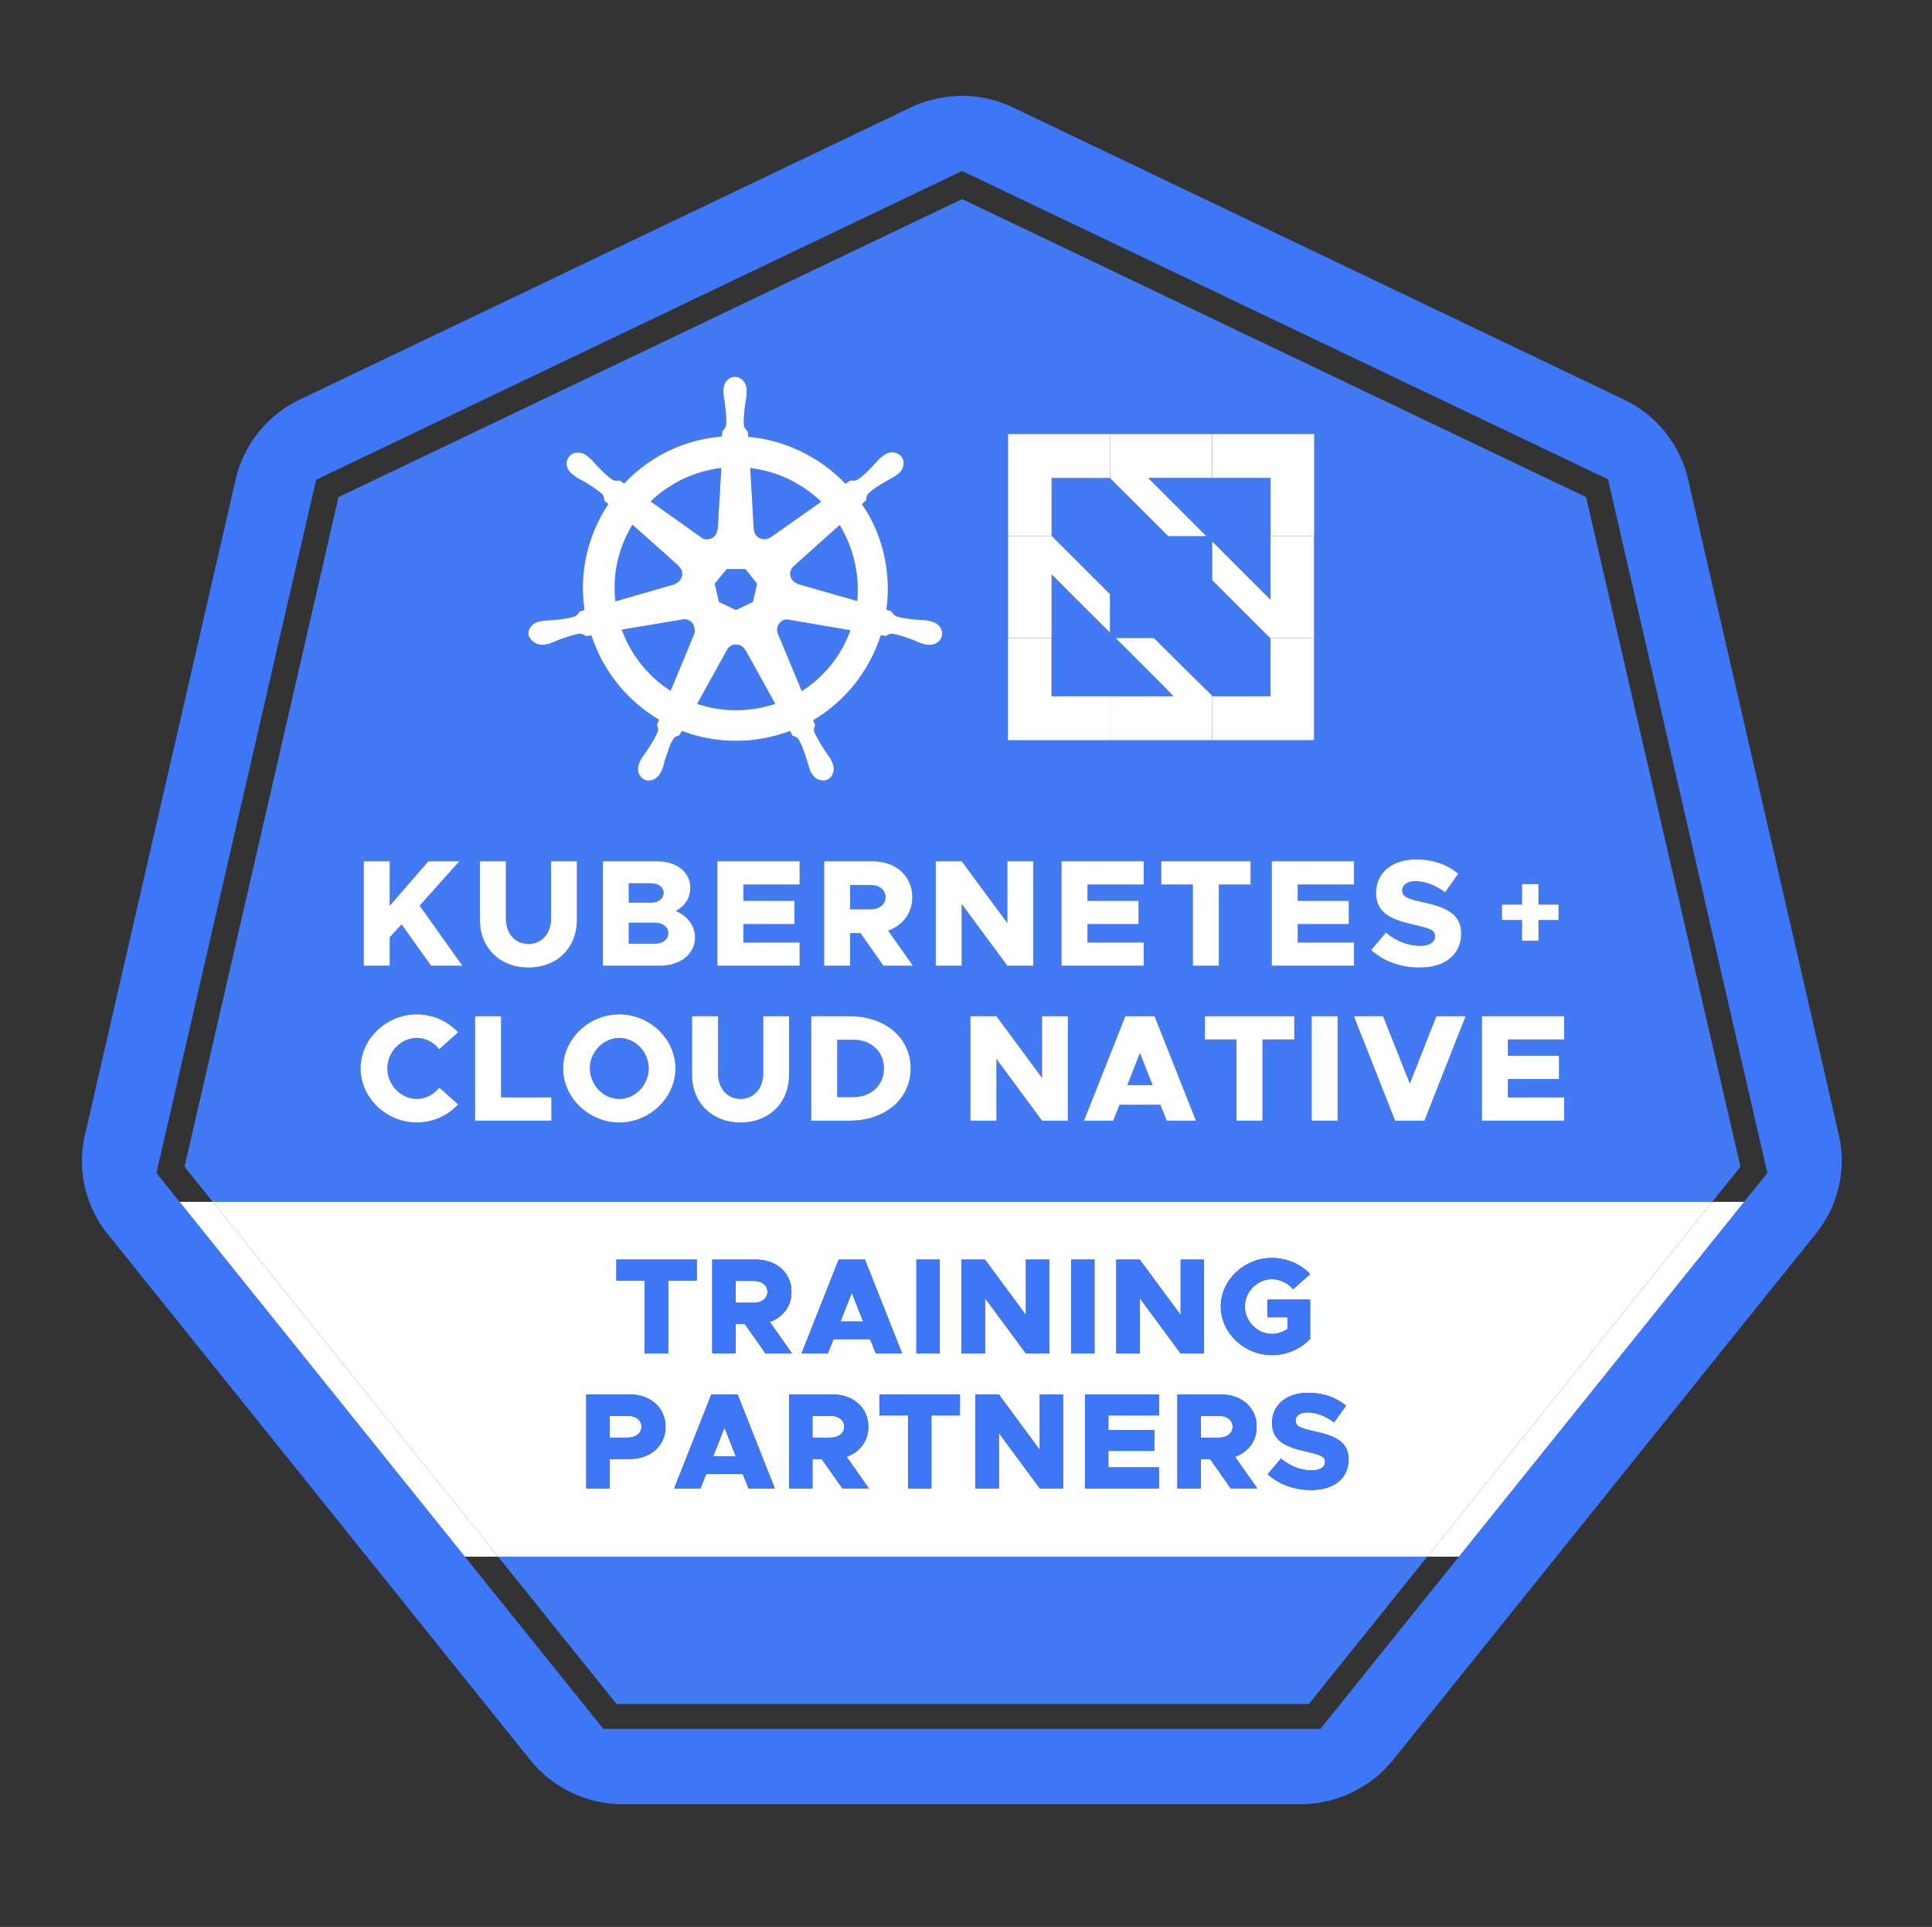 <?xml version="1.0" encoding="UTF-8"?><svg id="Layer_1" xmlns="http://www.w3.org/2000/svg" viewBox="0 0 612 610.248"><rect x="0" y="0" width="612" height="610.248" fill="#333333" stroke="none"/><defs><style>.cls-1{fill:none;}.cls-2{fill:#fff;}.cls-3{fill:#3e76f8;}.cls-4{fill:#427af4;}</style></defs><polygon class="cls-1" points="414.607 539.666 195.312 539.666 157.767 492.987 147.255 492.987 191.117 547.531 418.277 547.531 462.14 492.987 452.116 492.987 414.607 539.666"/><polygon class="cls-1" points="304.763 54.151 100.149 151.936 88.483 202.401 49.552 371.493 56.906 380.637 67.403 380.637 58.466 369.526 96.479 204.236 107.227 157.441 304.763 63.064 502.43 157.441 551.322 369.526 542.394 380.637 552.488 380.637 559.842 371.493 509.377 151.804 304.763 54.151"/><path class="cls-3" d="M582.519,359.564l-0-0-47.844-208.022c-2.49-10.748-10.093-20.186-20.055-24.905l-193.866-92.673c-5.505-2.622-11.797-3.932-17.958-3.539-4.85.262-9.831,1.442-14.156,3.539L94.775,126.637c-9.962,4.719-17.565,14.156-20.055,24.905l-47.844,208.022c-2.228,9.569-.393,19.924,4.981,28.182.655,1.049,1.311,1.966,2.097,2.884l134.094,166.863c6.947,8.651,17.827,13.894,28.968,13.894h215.1c11.142,0,22.021-5.243,28.968-13.763l134.094-166.863c7.078-8.651,9.831-20.448,7.34-31.197ZM552.488,380.637l-90.348,112.35-43.863,54.544h-227.159l-43.863-54.544-90.348-112.35-7.354-9.145,38.93-169.092,11.666-50.465,204.614-97.785,204.614,97.654,50.465,219.688-7.354,9.145Z"/><path class="cls-4" d="M236.042,205.835c-.378-.567-.85-1.133-1.511-1.416-.472-.189-1.039-.283-1.511-.283-1.133,0-2.172.661-2.738,1.7l-9.443,17.091c6.516,2.172,13.692,2.644,20.963,1.039,1.322-.283,2.55-.661,3.777-1.039l-9.443-17.091h-.094Z"/><polygon class="cls-4" points="227.733 190.632 233.115 193.181 238.498 190.632 239.82 184.872 236.137 180.245 230.188 180.245 226.411 184.872 227.733 190.632"/><path class="cls-4" d="M213.663,184.966c.661-.189,1.228-.566,1.7-1.133,1.133-1.416.944-3.399-.378-4.533v-.094l-14.636-13.031c-4.344,7.082-6.421,15.581-5.382,24.268l18.697-5.382v-.094Z"/><path class="cls-4" d="M216.779,196.109c-.189,0-.472.094-.661.094l-19.169,3.211c3.022,8.215,8.499,14.92,15.486,19.358l7.46-17.941c.189-.661.283-1.322,0-2.172-.283-1.511-1.605-2.55-3.116-2.55Z"/><path class="cls-4" d="M223.956,170.802c1.794,0,3.211-1.416,3.305-3.116h.094l1.133-19.452c-1.322.094-2.644.378-3.966.661-7.177,1.605-13.503,5.194-18.414,9.915l15.958,11.331c.472.472,1.133.661,1.889.661Z"/><path class="cls-4" d="M551.322,369.526l-48.892-212.085-197.667-94.377-197.536,94.377-10.748,46.795-38.013,165.29,8.937,11.111h474.991l8.928-11.111ZM475.778,286.489h6.35v-6.496h5.219v6.496h6.349v4.889h-6.349v6.533h-5.219v-6.533h-6.35v-4.889ZM448.219,292.946c-7.079-1.59-12.329-3.516-12.329-10.162,0-6.358,5.106-10.596,12.618-10.596,5.587,0,9.921,1.638,13.437,4.528l-4.19,5.876c-3.034-2.311-6.358-3.516-9.44-3.516-2.649,0-4.141,1.252-4.141,2.89,0,2.022,1.59,2.696,6.501,3.756,7.418,1.589,12.186,3.708,12.186,9.921,0,6.646-5.057,10.788-13.245,10.788-5.876,0-11.222-1.926-15.267-5.539l4.672-5.538c3.227,2.649,6.839,4.19,10.884,4.19,3.082,0,4.672-1.252,4.672-3.034,0-1.975-1.541-2.408-6.358-3.564ZM427.268,285.289v7.368h-16.182v5.828h17.82v7.368h-26.055v-33.087h26.055v7.369h-17.82v5.153h16.182ZM319.314,169.817v-32.378h64.669v13.917h-20.301l18.489,18.46h-12.106l-18.46-18.432h-18.489v18.288l.144.144h-.029l18.345,18.317h.029v12.221l-18.489-18.46v20.128h-13.802v-32.205ZM319.286,202.051h13.802v18.46h38.617l-3.019-3.163-15.297-15.297h12.134l9.23,9.201,9.23,9.086v.172h18.489v-18.317l-.173-.144-9.23-9.23-9.086-9.086v-12.278l15.297,15.297,3.192,3.192v-20.128h.029v-18.46h-18.489v-13.917h32.291v32.378h-.058v64.612h-96.96v-32.378ZM367.836,280.136v-7.369h28.319v7.369h-10.066v25.718h-8.235v-25.718h-10.018ZM360.659,285.289v7.368h-16.182v5.828h17.82v7.368h-26.055v-33.087h26.055v7.369h-17.82v5.153h16.182ZM152.018,272.766h8.236v18.205c0,4.672,2.986,7.995,7.128,7.995,4.19,0,7.176-3.323,7.176-7.995v-18.205h8.187v18.59c0,8.862-6.309,15.075-15.364,15.075-9.006,0-15.364-6.213-15.364-15.075v-18.59ZM132.043,348.032c2.842,0,5.394-1.397,7.128-3.563l5.972,5.298c-3.275,3.516-7.947,5.731-13.1,5.731-9.681,0-17.82-7.85-17.82-17.146,0-9.294,8.139-17.097,17.82-17.097,5.153,0,9.825,2.215,13.1,5.684l-6.02,5.346c-1.686-2.168-4.286-3.564-7.08-3.564-5.057,0-9.344,4.43-9.344,9.632,0,5.25,4.287,9.681,9.344,9.681ZM136.557,305.853l-9.343-13.1-3.757,4.094v9.006h-8.235v-33.087h8.235v14.111l12.233-14.111h9.825l-12.57,14.064,13.534,19.024h-9.922ZM174.667,354.92h-24.177v-33.087h8.235v25.719h15.942v7.368ZM196.196,355.498c-9.681,0-17.82-7.85-17.82-17.146,0-9.294,8.139-17.097,17.82-17.097,9.633,0,17.771,7.803,17.771,17.097,0,9.296-8.139,17.146-17.771,17.146ZM208.947,305.853h-17.964v-33.087h17.29c6.117,0,10.403,3.516,10.403,8.332,0,3.274-1.734,5.923-4.624,7.368,3.853,1.686,6.116,4.817,6.116,8.428,0,5.298-4.672,8.958-11.221,8.958ZM249.945,340.423c0,8.862-6.309,15.075-15.364,15.075-9.006,0-15.364-6.213-15.364-15.075v-18.59h8.236v18.205c0,4.672,2.986,7.995,7.128,7.995,4.19,0,7.176-3.323,7.176-7.995v-18.205h8.187v18.59ZM253.304,280.136h-17.82v5.153h16.182v7.368h-16.182v5.828h17.82v7.368h-26.055v-33.087h26.055v7.369ZM269.066,354.92h-12.088v-33.087h12.088c11.366,0,19.409,6.839,19.409,16.519s-8.043,16.568-19.409,16.568ZM279.842,305.853l-7.272-10.355h-3.275v10.355h-8.235v-33.087h15.364c7.32,0,12.57,4.672,12.57,11.366,0,5.057-2.986,8.958-7.657,10.595l7.85,11.126h-9.343ZM293.549,204.135h-.189c-.283-.094-.661-.094-.944-.189-1.227-.378-2.172-.85-3.305-1.322-2.455-.85-4.438-1.605-6.421-1.889-1.039-.094-1.511.378-2.078.755-.189-.094-.944-.189-1.416-.283h-.189c-3.588,11.143-11.143,20.869-21.435,26.912.189.472.567,1.322.661,1.511-.189.567-.567,1.228-.283,2.172.755,1.794,1.889,3.683,3.305,5.855.661.944,1.322,1.794,1.983,2.927.094.283.283.755.472,1.039.944,2.078.189,4.438-1.605,5.288-.378.189-.85.283-1.322.283-1.511,0-3.022-.85-3.777-2.455-.189-.283-.378-.661-.472-.944-.472-1.227-.661-2.266-1.039-3.399-.85-2.455-1.511-4.533-2.55-6.232-.567-.85-1.228-.944-1.889-1.133-.094-.189-.472-.944-.755-1.416v-.094c-2.077.755-4.249,1.416-6.421,1.889-3.588.85-7.177,1.228-10.67,1.228-5.949,0-11.709-1.039-17.092-3.116,0-.094-.094-.094-.094-.094l-.85,1.511c-.661.189-1.228.283-1.605.755-1.322,1.605-1.888,4.249-2.833,6.704-.378,1.133-.472,2.172-1.039,3.399-.094.283-.378.661-.472.944-.755,1.511-2.172,2.455-3.588,2.455-.472.094-1.039,0-1.511-.283-1.889-.85-2.55-3.211-1.605-5.288.094-.378.283-.755.472-1.039.567-1.133,1.322-1.889,1.983-2.927,1.416-2.172,2.644-4.155,3.399-6.043.189-.567,0-1.416-.283-2.077l.661-1.605c-9.915-5.854-17.658-15.203-21.435-26.723l-1.511.283h-.094c-.378-.189-1.228-.755-1.983-.755h-.189c-1.983.283-4.06,1.039-6.516,1.888-1.133.472-2.077.944-3.305,1.322-.283,0-.661.094-.944.189h-.189c-.283.094-.472.094-.755.094v-0c-1.889,0-3.588-1.133-4.344-2.833-.472-1.983.944-3.966,3.116-4.533h.094c.378,0,.755-.094,1.039-.189,1.322-.283,2.361-.189,3.588-.283,2.644-.283,4.816-.567,6.704-1.133.661-.283,1.228-1.039,1.605-1.605l1.511-.472c-1.794-12.087,1.133-23.89,7.554-33.522l-1.228-1.039c-.094-.472-.189-1.605-.755-2.172-1.511-1.322-3.305-2.455-5.571-3.872-1.133-.567-2.077-1.039-3.116-1.794-.189-.189-.472-.472-.755-.661h-.094c-1.794-1.416-2.266-3.872-.944-5.477.661-.944,1.794-1.322,2.927-1.322h.095c.85,0,1.794.378,2.55.944.283.189.661.472.85.661,1.039.85,1.605,1.7,2.455,2.55,1.794,1.888,3.305,3.399,5.005,4.533.472.189.944.283,1.322.283.378,0,.661-.094.944-.094.283.189.944.661,1.322.944l.094-.094c6.327-6.704,14.542-11.615,24.174-13.786,2.266-.472,4.438-.85,6.704-1.039l.094-1.605c.472-.472,1.039-1.133,1.228-1.888.189-1.983-.094-4.155-.378-6.704-.094-1.133-.378-2.172-.472-3.494v-1.039c0-2.266,1.605-4.155,3.683-4.155h.094c1.983.094,3.588,1.889,3.588,4.155v1.039c0,1.322-.283,2.266-.472,3.494-.283,2.55-.566,4.721-.378,6.704.189,1.039.755,1.416,1.228,1.888,0,.283.094,1.228.094,1.7,11.804,1.039,22.852,6.516,30.878,14.92l.094-.094,1.322-.944h1.133c.472,0,.85-.094,1.228-.283,1.7-1.133,3.211-2.644,5.005-4.533.85-.85,1.416-1.7,2.455-2.55.283-.189.567-.472.85-.661.944-.661,1.983-1.039,3.022-.944.944.094,1.889.567,2.55,1.322,1.228,1.605.85,4.06-.944,5.477-.283.189-.567.472-.85.661-1.133.755-2.077,1.133-3.116,1.794-2.266,1.322-4.155,2.455-5.571,3.872-.661.755-.567,1.416-.661,2.077-.189.189-.944.85-1.322,1.228,3.211,4.721,5.666,10.104,6.988,16.053,1.322,5.855,1.511,11.709.755,17.375l1.511.472c.283.378.85,1.322,1.605,1.605,1.983.661,4.06.85,6.704,1.133,1.228.094,2.266,0,3.588.283.283.094.755.189,1.039.283,2.172.567,3.588,2.55,3.116,4.533-.378,1.7-1.983,2.833-3.872,2.833-.283,0-.661,0-.944-.095ZM304.647,305.853h-8.235v-33.087h8.235l14.449,19.554v-19.554h8.188v33.087h-8.188l-14.449-19.553v19.553ZM338.276,354.92h-8.187l-14.449-19.553v19.553h-8.236v-33.087h8.236l14.449,19.554v-19.554h8.187v33.087ZM369.581,354.92l-2.022-5.057h-12.907l-2.023,5.057h-9.247l13.1-33.087h9.247l13.099,33.087h-9.247ZM409.99,329.202h-10.066v25.718h-8.235v-25.718h-10.018v-7.369h28.319v7.369ZM423.717,354.92h-8.235v-33.087h8.235v33.087ZM451.217,354.92h-9.294l-13.052-33.087h9.247l8.476,21.336,8.428-21.336h9.247l-13.052,33.087ZM495.479,329.202h-17.82v5.153h16.182v7.368h-16.182v5.828h17.82v7.368h-26.055v-33.087h26.055v7.369Z"/><polygon class="cls-4" points="357.108 343.649 365.102 343.649 361.106 333.488 357.108 343.649"/><path class="cls-4" d="M249.262,196.203c-.378,0-.85.094-1.228.283-1.605.755-2.266,2.644-1.605,4.249l7.554,18.13c7.271-4.627,12.653-11.52,15.392-19.263l-19.358-3.305c-.283-.094-.472-.094-.755-.094Z"/><path class="cls-4" d="M265.976,166.269l-14.542,13.031c-.472.378-.85,1.039-1.039,1.7-.378,1.7.661,3.399,2.361,3.872v.094l18.791,5.382c.378-4.06.094-8.215-.85-12.465-.944-4.249-2.644-8.121-4.721-11.615Z"/><path class="cls-4" d="M196.196,328.72c-5.057,0-9.344,4.43-9.344,9.632,0,5.25,4.287,9.681,9.344,9.681s9.295-4.43,9.295-9.681c0-5.202-4.238-9.632-9.295-9.632Z"/><path class="cls-4" d="M207.502,292.223h-8.332v6.647h8.332c2.456,0,4.19-1.397,4.19-3.323,0-1.927-1.734-3.324-4.19-3.324Z"/><path class="cls-4" d="M210.199,282.784c0-1.783-1.638-3.035-3.901-3.035h-7.128v6.117h7.128c2.264,0,3.901-1.301,3.901-3.082Z"/><polygon class="cls-4" points="195.312 539.666 414.607 539.666 452.116 492.987 157.767 492.987 195.312 539.666"/><path class="cls-4" d="M270.319,329.298h-5.106v18.156h5.106c5.683,0,9.68-3.805,9.68-9.102s-3.997-9.054-9.68-9.054Z"/><path class="cls-4" d="M239.536,169.574c1.133,1.322,3.116,1.605,4.533.567h.094l15.958-11.237c-6.043-5.854-13.881-9.632-22.474-10.67l1.133,19.452c.094.661.283,1.322.755,1.889Z"/><path class="cls-4" d="M275.7,280.28h-6.406v7.706h6.406c2.841,0,4.816-1.541,4.816-3.853,0-2.311-1.975-3.852-4.816-3.852Z"/><polygon class="cls-2" points="67.403 380.637 56.906 380.637 147.255 492.987 157.767 492.987 67.403 380.637"/><polygon class="cls-2" points="452.116 492.987 462.14 492.987 552.488 380.637 542.394 380.637 452.116 492.987"/><path class="cls-2" d="M243.101,409.133c0-2.077-1.774-3.461-4.327-3.461h-5.754v6.922h5.754c2.553,0,4.327-1.384,4.327-3.461Z"/><path class="cls-2" d="M452.116,492.987l90.278-112.35H67.403l90.365,112.35h294.349ZM266.828,471.362l-6.533-9.302h-2.942v9.302h-7.398v-29.724h13.801c6.577,0,11.293,4.197,11.293,10.211,0,4.543-2.683,8.048-6.879,9.518l7.052,9.995h-8.394ZM367.102,448.258h-16.009v4.629h14.537v6.62h-14.537v5.235h16.009v6.619h-23.408v-29.724h23.408v6.62ZM389.854,471.362l-6.533-9.302h-2.942v9.302h-7.399v-29.724h13.802c6.577,0,11.292,4.197,11.292,10.211,0,4.543-2.683,8.048-6.879,9.518l7.052,9.995h-8.394ZM416.242,453.276c6.663,1.428,10.946,3.332,10.946,8.914,0,5.971-4.543,9.691-11.899,9.691-5.278,0-10.08-1.73-13.714-4.976l4.196-4.975c2.899,2.379,6.144,3.764,9.779,3.764,2.769,0,4.196-1.125,4.196-2.726,0-1.774-1.384-2.164-5.711-3.202-6.36-1.428-11.076-3.158-11.076-9.129,0-5.712,4.587-9.519,11.336-9.519,5.019,0,8.913,1.472,12.071,4.068l-3.764,5.278c-2.726-2.076-5.711-3.158-8.48-3.158-2.38,0-3.721,1.126-3.721,2.596,0,1.817,1.427,2.423,5.841,3.375ZM402.896,398.403c4.542,0,9.129,1.904,12.114,5.106l-5.408,4.803c-1.601-1.991-4.154-3.202-6.706-3.202-4.63,0-8.568,3.98-8.568,8.653,0,4.715,3.938,8.696,8.568,8.696,1.73,0,3.461-.562,4.932-1.558v-3.721h-6.317v-5.581h13.499v12.417c-2.985,3.246-7.572,5.149-12.114,5.149-8.784,0-16.182-7.052-16.182-15.402s7.398-15.36,16.182-15.36ZM353.622,398.922h7.399l12.98,17.567v-17.567h7.355v29.724h-7.355l-12.98-17.566v17.566h-7.399v-29.724ZM339.304,398.922h7.399v29.724h-7.399v-29.724ZM336.736,471.362h-7.355l-12.98-17.566v17.566h-7.399v-29.724h7.399l12.98,17.567v-17.567h7.355v29.724ZM304.611,398.922h7.399l12.98,17.567v-17.567h7.355v29.724h-7.355l-12.98-17.566v17.566h-7.399v-29.724ZM304.075,448.258h-9.042v23.104h-7.398v-23.104h-9v-6.62h25.44v6.62ZM290.293,398.922h7.399v29.724h-7.399v-29.724ZM265.68,398.922h8.307l11.769,29.724h-8.307l-1.817-4.543h-11.595l-1.817,4.543h-8.307l11.768-29.724ZM225.621,398.922h13.802c6.577,0,11.293,4.197,11.293,10.211,0,4.543-2.683,8.048-6.879,9.518l7.052,9.995h-8.394l-6.533-9.302h-2.942v9.302h-7.399v-29.724ZM233.649,441.638l11.769,29.724h-8.307l-1.817-4.543h-11.595l-1.817,4.543h-8.307l11.768-29.724h8.307ZM195.254,398.922h25.44v6.62h-9.042v23.104h-7.398v-23.104h-9v-6.62ZM185.716,441.638h13.801c6.577,0,11.293,4.197,11.293,10.211s-4.716,10.211-11.293,10.211h-6.403v9.302h-7.398v-29.724Z"/><path class="cls-2" d="M263.107,448.388h-5.754v6.922h5.754c2.553,0,4.327-1.384,4.327-3.461s-1.774-3.461-4.327-3.461Z"/><polygon class="cls-2" points="269.834 409.392 266.243 418.521 273.425 418.521 269.834 409.392"/><polygon class="cls-2" points="229.495 452.108 225.905 461.237 233.087 461.237 229.495 452.108"/><path class="cls-2" d="M203.195,451.849c0-2.077-1.774-3.461-4.327-3.461h-5.754v6.922h5.754c2.553,0,4.327-1.384,4.327-3.461Z"/><path class="cls-2" d="M386.133,448.388h-5.754v6.922h5.754c2.553,0,4.327-1.384,4.327-3.461s-1.774-3.461-4.327-3.461Z"/><polygon class="cls-2" points="351.548 220.511 333.088 220.511 333.088 202.051 319.286 202.051 319.286 234.428 351.548 234.428 351.548 220.511"/><polygon class="cls-2" points="416.246 234.428 416.246 202.051 402.3 202.051 402.473 202.194 402.473 220.511 383.984 220.511 383.984 234.428 416.246 234.428"/><polygon class="cls-2" points="333.26 169.817 333.117 169.673 333.117 151.385 351.606 151.385 351.577 151.356 351.577 137.439 319.314 137.439 319.314 169.817 333.232 169.817 333.26 169.817"/><path class="cls-2" d="M416.304,169.817v-32.378h-32.291v13.917h18.489v18.46h13.802Z"/><polygon class="cls-2" points="370.066 169.817 382.172 169.817 363.683 151.356 383.984 151.356 383.984 137.439 351.606 137.439 351.606 151.385 370.066 169.817"/><polygon class="cls-2" points="351.606 151.385 351.606 137.439 351.577 137.439 351.577 151.356 351.606 151.385"/><polygon class="cls-2" points="383.984 234.428 383.984 220.511 383.984 220.339 374.753 211.252 365.523 202.051 353.389 202.051 368.686 217.348 371.705 220.511 351.548 220.511 351.548 234.428 383.984 234.428"/><polygon class="cls-2" points="416.246 169.817 402.501 169.817 402.473 169.817 402.473 189.945 399.281 186.753 383.984 171.456 383.984 183.734 393.07 192.82 402.3 202.051 416.246 202.051 416.246 169.817"/><polygon class="cls-2" points="333.117 181.894 351.606 200.354 351.606 188.133 351.577 188.133 333.232 169.817 319.314 169.817 319.314 202.022 333.117 202.022 333.117 181.894"/><path class="cls-2" d="M298.365,201.397c.472-1.983-.944-3.966-3.116-4.533-.283-.094-.755-.189-1.039-.283-1.322-.283-2.361-.189-3.588-.283-2.644-.283-4.721-.472-6.704-1.133-.755-.283-1.322-1.228-1.605-1.605l-1.511-.472c.755-5.666.567-11.52-.755-17.375-1.322-5.949-3.777-11.331-6.988-16.053.378-.378,1.133-1.039,1.322-1.228.094-.661,0-1.322.661-2.077,1.416-1.417,3.305-2.55,5.571-3.872,1.039-.661,1.983-1.039,3.116-1.794.283-.189.567-.472.85-.661,1.794-1.416,2.172-3.872.944-5.477-.661-.755-1.605-1.228-2.55-1.322-1.039-.094-2.077.283-3.022.944-.283.189-.567.472-.85.661-1.039.85-1.605,1.7-2.455,2.55-1.794,1.888-3.305,3.399-5.005,4.533-.378.189-.755.283-1.228.283h-1.133l-1.322.944-.094.094c-8.026-8.404-19.075-13.881-30.878-14.92,0-.472-.094-1.417-.094-1.7-.472-.472-1.039-.85-1.228-1.888-.189-1.983.095-4.155.378-6.704.189-1.228.472-2.172.472-3.494v-1.039c0-2.266-1.605-4.06-3.588-4.155h-.094c-2.077,0-3.683,1.889-3.683,4.155v1.039c.094,1.322.378,2.361.472,3.494.283,2.55.567,4.721.378,6.704-.189.755-.755,1.416-1.228,1.888l-.094,1.605c-2.266.189-4.438.567-6.704,1.039-9.632,2.172-17.847,7.082-24.174,13.786l-.094.094c-.378-.283-1.039-.755-1.322-.944-.283,0-.567.094-.944.094-.378,0-.85-.094-1.322-.283-1.7-1.133-3.211-2.644-5.005-4.533-.85-.85-1.416-1.7-2.455-2.55-.189-.189-.567-.472-.85-.661-.755-.566-1.7-.944-2.55-.944h-.095c-1.133,0-2.266.378-2.927,1.322-1.322,1.605-.85,4.06.944,5.477h.094c.283.189.567.472.755.661,1.039.755,1.983,1.228,3.116,1.794,2.266,1.416,4.06,2.55,5.571,3.872.567.566.661,1.7.755,2.172l1.228,1.039c-6.421,9.632-9.348,21.435-7.554,33.522l-1.511.472c-.378.567-.944,1.322-1.605,1.605-1.889.567-4.06.85-6.704,1.133-1.228.094-2.266,0-3.588.283-.283.094-.661.189-1.039.189h-.094c-2.172.567-3.588,2.55-3.116,4.533.755,1.7,2.455,2.833,4.344,2.833v0c.283,0,.472,0,.755-.094h.189c.283-.094.661-.189.944-.189,1.227-.378,2.172-.85,3.305-1.322,2.455-.85,4.533-1.605,6.516-1.888h.189c.755,0,1.605.566,1.983.755h.094l1.511-.283c3.777,11.52,11.52,20.869,21.435,26.723l-.661,1.605c.283.661.472,1.511.283,2.077-.755,1.889-1.983,3.872-3.399,6.043-.661,1.039-1.416,1.794-1.983,2.927-.189.283-.378.661-.472,1.039-.944,2.077-.283,4.438,1.605,5.288.472.283,1.039.378,1.511.283,1.416,0,2.833-.944,3.588-2.455.094-.283.378-.661.472-.944.567-1.227.661-2.266,1.039-3.399.944-2.455,1.511-5.099,2.833-6.704.378-.472.944-.567,1.605-.755l.85-1.511s.094,0,.094.094c5.382,2.077,11.143,3.116,17.092,3.116,3.494,0,7.082-.378,10.67-1.228,2.172-.472,4.344-1.133,6.421-1.889v.094c.283.472.661,1.228.755,1.416.661.189,1.322.283,1.889,1.133,1.039,1.7,1.7,3.777,2.55,6.232.378,1.133.567,2.172,1.039,3.399.094.283.283.661.472.944.755,1.605,2.266,2.455,3.777,2.455.472,0,.944-.094,1.322-.283,1.794-.85,2.55-3.211,1.605-5.288-.189-.283-.378-.755-.472-1.039-.661-1.133-1.322-1.983-1.983-2.927-1.416-2.172-2.55-4.06-3.305-5.855-.283-.944.094-1.605.283-2.172-.094-.189-.472-1.039-.661-1.511,10.293-6.043,17.847-15.769,21.435-26.912h.189c.472.094,1.228.189,1.416.283.567-.378,1.039-.85,2.078-.755,1.983.283,3.966,1.039,6.421,1.889,1.133.472,2.078.944,3.305,1.322.283.094.661.094.944.189h.189c.283.095.661.095.944.095,1.889,0,3.494-1.133,3.872-2.833ZM260.122,158.904l-15.958,11.237h-.094c-1.416,1.039-3.399.755-4.533-.567-.472-.567-.661-1.228-.755-1.889l-1.133-19.452c8.593,1.039,16.43,4.816,22.474,10.67ZM230.188,180.245h5.949l3.683,4.627-1.322,5.76-5.382,2.55-5.382-2.55-1.322-5.76,3.777-4.627ZM224.522,148.895c1.322-.283,2.644-.567,3.966-.661l-1.133,19.452h-.094c-.094,1.7-1.511,3.116-3.305,3.116-.755,0-1.416-.189-1.889-.661l-15.958-11.331c4.91-4.721,11.237-8.31,18.414-9.915ZM200.349,166.175l14.636,13.031v.094c1.322,1.133,1.511,3.116.378,4.533-.472.567-1.039.944-1.7,1.133v.094l-18.697,5.382c-1.039-8.687,1.039-17.186,5.382-24.268ZM219.895,200.83l-7.46,17.941c-6.988-4.438-12.465-11.142-15.486-19.358l19.169-3.211c.189,0,.472-.094.661-.094,1.511,0,2.833,1.039,3.116,2.55.283.85.189,1.511,0,2.172ZM241.803,223.965c-7.271,1.605-14.448,1.133-20.963-1.039l9.443-17.091c.567-1.039,1.605-1.7,2.738-1.7.472,0,1.039.095,1.511.283.661.283,1.133.85,1.511,1.416h.094l9.443,17.091c-1.228.378-2.455.755-3.777,1.039ZM253.984,218.866l-7.554-18.13c-.661-1.605,0-3.494,1.605-4.249.378-.189.85-.283,1.228-.283.283,0,.472,0,.755.094l19.358,3.305c-2.738,7.743-8.121,14.636-15.392,19.263ZM271.548,190.349l-18.791-5.382v-.094c-1.7-.472-2.738-2.172-2.361-3.872.189-.661.566-1.322,1.039-1.7l14.542-13.031c2.077,3.494,3.777,7.365,4.721,11.615.944,4.249,1.227,8.404.85,12.465Z"/><path class="cls-2" d="M132.043,328.72c2.793,0,5.394,1.397,7.08,3.564l6.02-5.346c-3.275-3.468-7.947-5.684-13.1-5.684-9.681,0-17.82,7.803-17.82,17.097,0,9.296,8.139,17.146,17.82,17.146,5.153,0,9.825-2.215,13.1-5.731l-5.972-5.298c-1.734,2.167-4.286,3.563-7.128,3.563-5.057,0-9.344-4.43-9.344-9.681,0-5.202,4.287-9.632,9.344-9.632Z"/><polygon class="cls-2" points="158.725 321.833 150.49 321.833 150.49 354.92 174.667 354.92 174.667 347.551 158.725 347.551 158.725 321.833"/><path class="cls-2" d="M196.196,321.254c-9.681,0-17.82,7.803-17.82,17.097,0,9.296,8.139,17.146,17.82,17.146,9.633,0,17.771-7.85,17.771-17.146,0-9.294-8.139-17.097-17.771-17.097ZM196.196,348.032c-5.057,0-9.344-4.43-9.344-9.681,0-5.202,4.287-9.632,9.344-9.632s9.295,4.43,9.295,9.632c0,5.25-4.238,9.681-9.295,9.681Z"/><path class="cls-2" d="M241.758,340.038c0,4.672-2.986,7.995-7.176,7.995-4.142,0-7.128-3.323-7.128-7.995v-18.205h-8.236v18.59c0,8.862,6.358,15.075,15.364,15.075,9.055,0,15.364-6.213,15.364-15.075v-18.59h-8.187v18.205Z"/><path class="cls-2" d="M269.066,321.833h-12.088v33.087h12.088c11.366,0,19.409-6.887,19.409-16.568s-8.043-16.519-19.409-16.519ZM270.319,347.454h-5.106v-18.156h5.106c5.683,0,9.68,3.756,9.68,9.054s-3.997,9.102-9.68,9.102Z"/><polygon class="cls-2" points="330.089 341.387 315.64 321.833 307.404 321.833 307.404 354.92 315.64 354.92 315.64 335.367 330.089 354.92 338.276 354.92 338.276 321.833 330.089 321.833 330.089 341.387"/><path class="cls-2" d="M356.482,321.833l-13.1,33.087h9.247l2.023-5.057h12.907l2.022,5.057h9.247l-13.099-33.087h-9.247ZM357.108,343.649l3.998-10.162,3.997,10.162h-7.995Z"/><polygon class="cls-2" points="381.671 329.202 391.689 329.202 391.689 354.92 399.925 354.92 399.925 329.202 409.99 329.202 409.99 321.833 381.671 321.833 381.671 329.202"/><rect class="cls-2" x="415.482" y="321.833" width="8.235" height="33.087"/><polygon class="cls-2" points="446.593 343.168 438.118 321.833 428.871 321.833 441.922 354.92 451.217 354.92 464.269 321.833 455.022 321.833 446.593 343.168"/><polygon class="cls-2" points="469.424 354.92 495.479 354.92 495.479 347.551 477.659 347.551 477.659 341.723 493.841 341.723 493.841 334.355 477.659 334.355 477.659 329.202 495.479 329.202 495.479 321.833 469.424 321.833 469.424 354.92"/><polygon class="cls-2" points="482.128 297.911 487.346 297.911 487.346 291.378 493.696 291.378 493.696 286.489 487.346 286.489 487.346 279.993 482.128 279.993 482.128 286.489 475.778 286.489 475.778 291.378 482.128 291.378 482.128 297.911"/><polygon class="cls-3" points="204.253 428.646 211.652 428.646 211.652 405.542 220.694 405.542 220.694 398.922 195.254 398.922 195.254 405.542 204.253 405.542 204.253 428.646"/><path class="cls-3" d="M233.02,419.344h2.942l6.533,9.302h8.394l-7.052-9.995c4.197-1.471,6.879-4.975,6.879-9.518,0-6.014-4.716-10.211-11.293-10.211h-13.802v29.724h7.399v-9.302ZM233.02,405.672h5.754c2.553,0,4.327,1.384,4.327,3.461s-1.774,3.461-4.327,3.461h-5.754v-6.922Z"/><path class="cls-3" d="M264.036,424.103h11.595l1.817,4.543h8.307l-11.769-29.724h-8.307l-11.768,29.724h8.307l1.817-4.543ZM269.834,409.392l3.591,9.129h-7.182l3.591-9.129Z"/><rect class="cls-3" x="290.293" y="398.922" width="7.399" height="29.724"/><polygon class="cls-3" points="312.01 411.08 324.99 428.646 332.344 428.646 332.344 398.922 324.99 398.922 324.99 416.488 312.01 398.922 304.611 398.922 304.611 428.646 312.01 428.646 312.01 411.08"/><rect class="cls-3" x="339.304" y="398.922" width="7.399" height="29.724"/><polygon class="cls-3" points="361.021 411.08 374.001 428.646 381.356 428.646 381.356 398.922 374.001 398.922 374.001 416.488 361.021 398.922 353.622 398.922 353.622 428.646 361.021 428.646 361.021 411.08"/><path class="cls-3" d="M402.896,429.165c4.542,0,9.129-1.903,12.114-5.149v-12.417h-13.499v5.581h6.317v3.721c-1.471.996-3.202,1.558-4.932,1.558-4.63,0-8.568-3.981-8.568-8.696,0-4.673,3.938-8.653,8.568-8.653,2.552,0,5.104,1.211,6.706,3.202l5.408-4.803c-2.985-3.202-7.572-5.106-12.114-5.106-8.784,0-16.182,7.01-16.182,15.36s7.398,15.402,16.182,15.402Z"/><path class="cls-3" d="M193.114,462.06h6.403c6.577,0,11.293-4.197,11.293-10.211s-4.716-10.211-11.293-10.211h-13.801v29.724h7.398v-9.302ZM193.114,448.388h5.754c2.553,0,4.327,1.384,4.327,3.461s-1.774,3.461-4.327,3.461h-5.754v-6.922Z"/><path class="cls-3" d="M221.881,471.362l1.817-4.543h11.595l1.817,4.543h8.307l-11.769-29.724h-8.307l-11.768,29.724h8.307ZM229.495,452.108l3.591,9.129h-7.182l3.591-9.129Z"/><path class="cls-3" d="M275.049,451.849c0-6.014-4.716-10.211-11.293-10.211h-13.801v29.724h7.398v-9.302h2.942l6.533,9.302h8.394l-7.052-9.995c4.197-1.471,6.879-4.975,6.879-9.518ZM263.107,455.31h-5.754v-6.922h5.754c2.553,0,4.327,1.384,4.327,3.461s-1.774,3.461-4.327,3.461Z"/><polygon class="cls-3" points="278.635 448.258 287.634 448.258 287.634 471.362 295.032 471.362 295.032 448.258 304.075 448.258 304.075 441.638 278.635 441.638 278.635 448.258"/><polygon class="cls-3" points="329.381 459.204 316.401 441.638 309.002 441.638 309.002 471.362 316.401 471.362 316.401 453.796 329.381 471.362 336.736 471.362 336.736 441.638 329.381 441.638 329.381 459.204"/><polygon class="cls-3" points="343.695 471.362 367.102 471.362 367.102 464.743 351.094 464.743 351.094 459.507 365.631 459.507 365.631 452.887 351.094 452.887 351.094 448.258 367.102 448.258 367.102 441.638 343.695 441.638 343.695 471.362"/><path class="cls-3" d="M398.075,451.849c0-6.014-4.715-10.211-11.292-10.211h-13.802v29.724h7.399v-9.302h2.942l6.533,9.302h8.394l-7.052-9.995c4.196-1.471,6.879-4.975,6.879-9.518ZM386.133,455.31h-5.754v-6.922h5.754c2.553,0,4.327,1.384,4.327,3.461s-1.774,3.461-4.327,3.461Z"/><path class="cls-3" d="M414.121,447.305c2.769,0,5.754,1.082,8.48,3.158l3.764-5.278c-3.158-2.596-7.052-4.068-12.071-4.068-6.749,0-11.336,3.807-11.336,9.519,0,5.971,4.716,7.701,11.076,9.129,4.327,1.038,5.711,1.427,5.711,3.202,0,1.601-1.427,2.726-4.196,2.726-3.635,0-6.88-1.385-9.779-3.764l-4.196,4.975c3.634,3.246,8.437,4.976,13.714,4.976,7.356,0,11.899-3.721,11.899-9.691,0-5.581-4.284-7.485-10.946-8.914-4.414-.951-5.841-1.557-5.841-3.375,0-1.471,1.341-2.596,3.721-2.596Z"/><polygon class="cls-2" points="145.515 272.766 135.69 272.766 123.457 286.877 123.457 272.766 115.222 272.766 115.222 305.853 123.457 305.853 123.457 296.847 127.214 292.753 136.557 305.853 146.478 305.853 132.945 286.83 145.515 272.766"/><path class="cls-2" d="M167.382,306.431c9.055,0,15.364-6.213,15.364-15.075v-18.59h-8.187v18.205c0,4.672-2.986,7.995-7.176,7.995-4.142,0-7.128-3.323-7.128-7.995v-18.205h-8.236v18.59c0,8.862,6.358,15.075,15.364,15.075Z"/><path class="cls-2" d="M214.052,288.467c2.889-1.445,4.624-4.094,4.624-7.368,0-4.817-4.287-8.332-10.403-8.332h-17.29v33.087h17.964c6.55,0,11.221-3.66,11.221-8.958,0-3.612-2.263-6.743-6.116-8.428ZM199.17,279.749h7.128c2.264,0,3.901,1.252,3.901,3.035,0,1.782-1.638,3.082-3.901,3.082h-7.128v-6.117ZM207.502,298.87h-8.332v-6.647h8.332c2.456,0,4.19,1.397,4.19,3.324,0,1.926-1.734,3.323-4.19,3.323Z"/><polygon class="cls-2" points="227.249 305.853 253.304 305.853 253.304 298.485 235.484 298.485 235.484 292.657 251.667 292.657 251.667 285.289 235.484 285.289 235.484 280.136 253.304 280.136 253.304 272.766 227.249 272.766 227.249 305.853"/><path class="cls-2" d="M288.993,284.132c0-6.694-5.25-11.366-12.57-11.366h-15.364v33.087h8.235v-10.355h3.275l7.272,10.355h9.343l-7.85-11.126c4.672-1.637,7.657-5.538,7.657-10.595ZM275.7,287.986h-6.406v-7.706h6.406c2.841,0,4.816,1.541,4.816,3.852,0,2.312-1.975,3.853-4.816,3.853Z"/><polygon class="cls-2" points="327.283 305.853 327.283 272.766 319.095 272.766 319.095 292.32 304.647 272.766 296.411 272.766 296.411 305.853 304.647 305.853 304.647 286.3 319.095 305.853 327.283 305.853"/><polygon class="cls-2" points="362.297 280.136 362.297 272.766 336.242 272.766 336.242 305.853 362.297 305.853 362.297 298.485 344.478 298.485 344.478 292.657 360.659 292.657 360.659 285.289 344.478 285.289 344.478 280.136 362.297 280.136"/><polygon class="cls-2" points="386.089 305.853 386.089 280.136 396.155 280.136 396.155 272.766 367.836 272.766 367.836 280.136 377.854 280.136 377.854 305.853 386.089 305.853"/><polygon class="cls-2" points="428.906 280.136 428.906 272.766 402.851 272.766 402.851 305.853 428.906 305.853 428.906 298.485 411.086 298.485 411.086 292.657 427.268 292.657 427.268 285.289 411.086 285.289 411.086 280.136 428.906 280.136"/><path class="cls-2" d="M449.905,299.544c-4.045,0-7.657-1.541-10.884-4.19l-4.672,5.538c4.045,3.613,9.391,5.539,15.267,5.539,8.188,0,13.245-4.142,13.245-10.788,0-6.213-4.768-8.332-12.186-9.921-4.912-1.06-6.501-1.734-6.501-3.756,0-1.638,1.493-2.89,4.141-2.89,3.082,0,6.406,1.205,9.44,3.516l4.19-5.876c-3.516-2.889-7.85-4.528-13.437-4.528-7.513,0-12.618,4.239-12.618,10.596,0,6.646,5.25,8.572,12.329,10.162,4.817,1.156,6.358,1.59,6.358,3.564,0,1.782-1.59,3.034-4.672,3.034Z"/></svg>